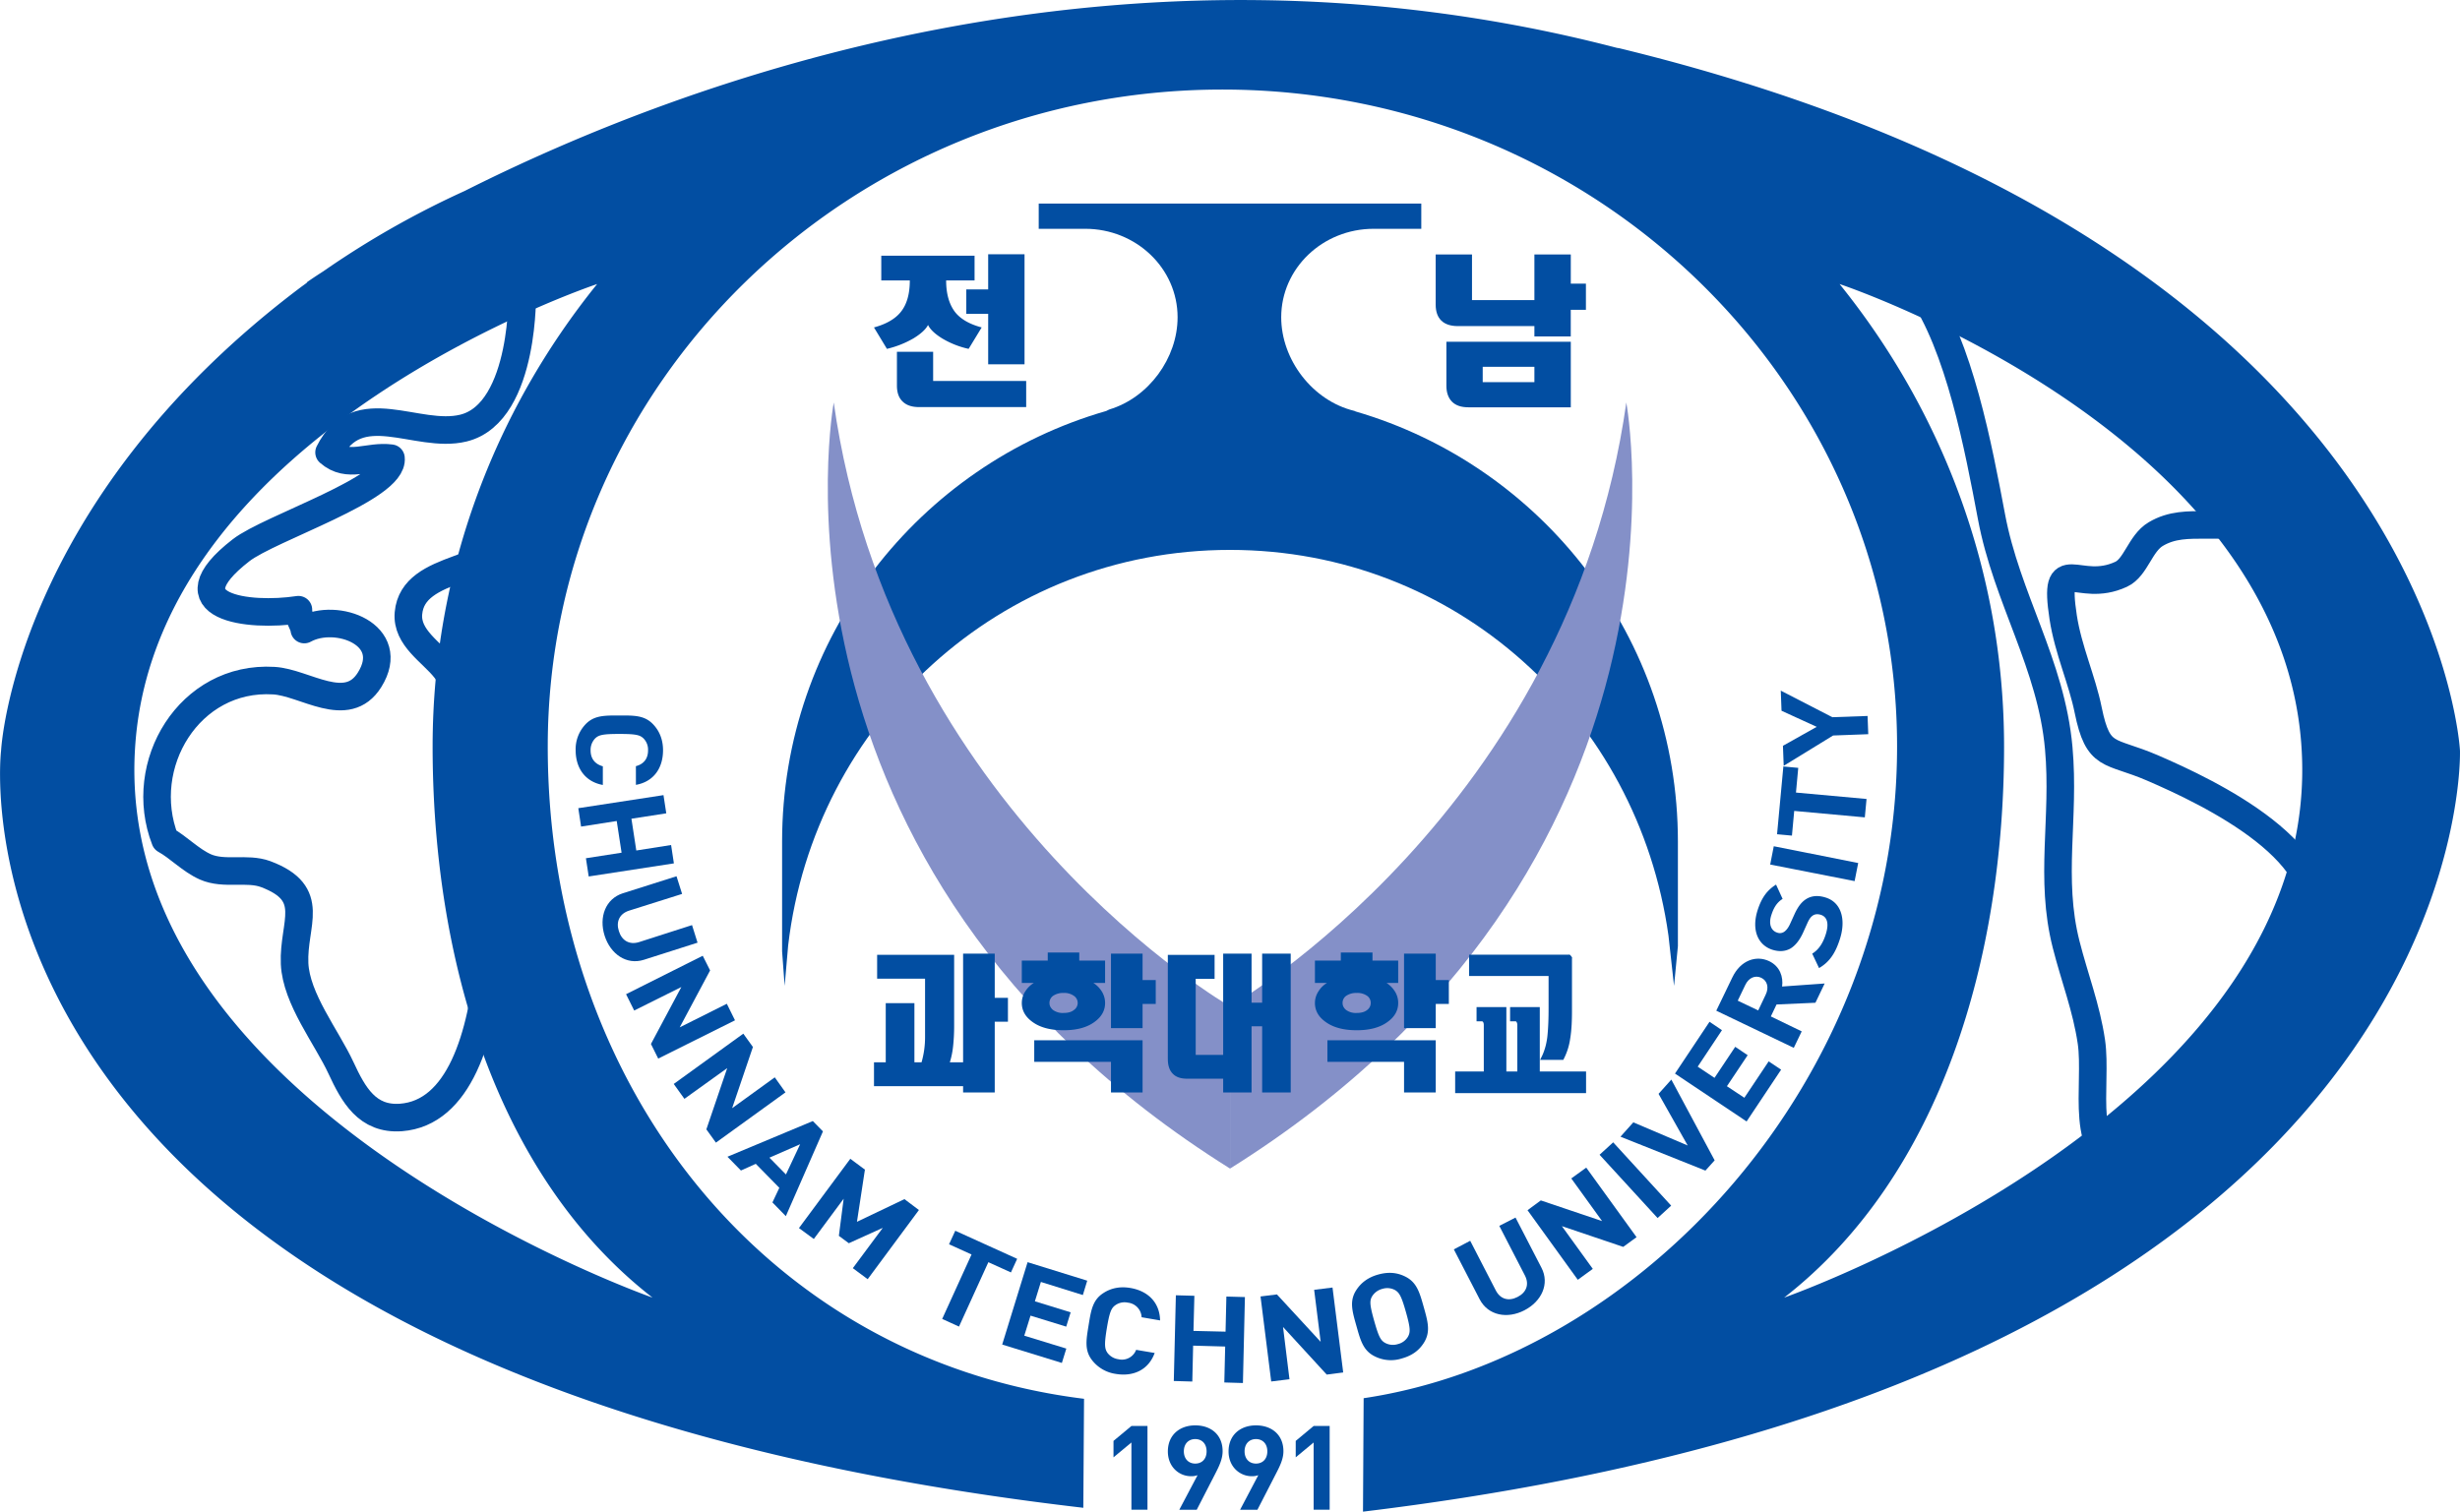 <svg xmlns="http://www.w3.org/2000/svg" width="208.24mm" height="127.997mm" viewBox="0 0 208.24 127.997"><path d="M0 0c-.014.006-.027.017-.042.018-1.209.294-2.116 1.487-2.116 2.716 0 1.418 1.2 2.568 2.683 2.568h1.382v.733H-9.195v-.733h1.348c1.482 0 2.682-1.15 2.682-2.568 0-1.185-.839-2.333-1.979-2.676-.029-.01-.059-.03-.09-.044-5.431-1.561-9.408-6.565-9.408-12.499v-3.188l.074-1.002.102 1.176c.76 6.467 6.161 11.48 12.822 11.48 6.561 0 11.841-4.867 12.724-11.194l.162-1.462.112 1.154v3.036C9.354-6.563 5.404-1.578 0 0" style="fill:#024ea2;fill-opacity:1;fill-rule:evenodd;stroke:none" transform="matrix(2.917 0 0 -2.917 114.75 34.839)"/><path d="M0 0c1.148-1.642 1.703-4.604 2.079-6.596.445-2.382 1.734-4.281 1.953-6.724.183-2.036-.278-3.766.215-5.701.245-.967.586-1.829.732-2.821.188-1.262-.421-3.462 1.105-3.527 1.292-.057 2.713 1.571 3.263 2.573.454.831.527 1.789.907 2.607.244.525.892 1.003 1.085 1.499.881 2.269-2.941 4.085-4.591 4.797-1.252.539-1.57.253-1.861 1.676-.172.861-.581 1.749-.726 2.695-.298 1.953.424.663 1.681 1.248.43.197.553.9 1.007 1.168.467.276.934.266 1.484.266.636 0 1.145.024 1.686-.367M-40.56-.263c-.006.425.135-3.322-1.708-3.768-1.352-.326-3.058.97-3.895-.705.554-.485 1.129-.078 1.797-.168.101-.873-3.513-2.02-4.353-2.674-2.143-1.662.225-1.944 1.667-1.724-.005-.243.149-.398.17-.576.935.516 2.715-.147 1.895-1.459-.657-1.054-1.876-.076-2.78-.024-2.454.148-4-2.444-3.154-4.621.39-.214.736-.592 1.17-.786.547-.24 1.204-.008 1.748-.209 1.513-.568.79-1.431.84-2.597.046-1.024.929-2.128 1.347-3.03.358-.77.757-1.508 1.74-1.437 3.34.254 2.774 8.685 2.196 10.999-.218.88-.401 1.365-.912 2.016-.389.495-1.129.909-1.067 1.62.13 1.465 2.607 1.136 3.299 2.443" style="fill:none;stroke:#024ea2;stroke-width:.8;stroke-linecap:round;stroke-linejoin:round;stroke-miterlimit:22.926;stroke-dasharray:none;stroke-opacity:1" transform="matrix(2.917 0 0 -2.917 162.512 24.492)"/><path d="M0 0c4.587 3.571 6.382 9.929 6.382 15.996 0 5.057-1.782 9.715-4.773 13.425 0 0 12.686-4.217 13.395-13.311C15.829 5.553 0 0 0 0m-39.221 15.996c0-6.067 1.792-12.425 6.381-15.996 0 0-15.83 5.553-15.005 16.11.709 9.094 13.398 13.311 13.398 13.311-2.995-3.71-4.774-8.368-4.774-13.425m58.833-.118s-.728 14.625-24.378 20.384c-.033.009-.07.01-.102.019-14.365 3.733-26.976-.912-33.426-4.159a26.117 26.117 0 0 1-4.095-2.328c-.309-.198-.47-.313-.47-.313l-.019-.028-.139-.101c-8.368-6.283-8.727-13.474-8.727-13.474S-53.959-2.188-20.338-6.101l.021 3.164C-29.599-1.789-35.88 6.248-35.88 15.996c0 10.533 8.765 19.071 19.579 19.071 10.812 0 19.578-8.538 19.578-19.071 0-9.707-7.446-17.719-15.48-18.916l-.019-3.293c32.425 3.911 31.834 22.091 31.834 22.091" style="fill:#024ea2;fill-opacity:1;fill-rule:evenodd;stroke:none" transform="matrix(2.917 0 0 -2.917 151.029 109.873)"/><path d="M0 0v1.952l-.52-.431v.477l.52.433h.466V0Z" style="fill:#024ea2;fill-opacity:1;fill-rule:nonzero;stroke:none" transform="matrix(2.917 0 0 -2.917 95.775 127.834)"/><path d="M0 0c-.191 0-.331-.131-.331-.356 0-.215.135-.355.331-.355.19 0 .329.129.329.355C.329-.131.19 0 0 0m.584-.998L.043-2.051h-.506l.53 1.003a.52.52 0 0 0-.189-.03c-.345 0-.673.268-.673.72 0 .478.344.756.795.756.452 0 .794-.268.794-.751 0-.221-.096-.424-.21-.645" style="fill:#024ea2;fill-opacity:1;fill-rule:nonzero;stroke:none" transform="matrix(2.917 0 0 -2.917 101.179 121.852)"/><path d="M0 0c-.191 0-.331-.131-.331-.356 0-.215.133-.355.331-.355.189 0 .329.129.329.355C.329-.131.189 0 0 0m.583-.998L.042-2.051h-.503l.528 1.003a.521.521 0 0 0-.19-.03c-.341 0-.673.268-.673.72 0 .478.343.756.796.756.45 0 .796-.268.796-.751 0-.221-.098-.424-.213-.645" style="fill:#024ea2;fill-opacity:1;fill-rule:nonzero;stroke:none" transform="matrix(2.917 0 0 -2.917 106.32 121.852)"/><path d="M0 0v1.952l-.52-.431v.477l.52.433h.465V0Z" style="fill:#024ea2;fill-opacity:1;fill-rule:nonzero;stroke:none" transform="matrix(2.917 0 0 -2.917 111.2 127.834)"/><path d="M0 0c-1.667-11.851-11.499-17.531-11.499-17.531v-4.707C2.5-13.474 0 0 0 0m-23 0s-2.499-13.474 11.5-22.238v4.707S-21.331-11.851-23 0" style="fill:#8490c8;fill-opacity:1;fill-rule:evenodd;stroke:none" transform="matrix(2.917 0 0 -2.917 137.668 34.078)"/><path d="M199.47 246.724h1.5v.446h-1.5zm-.417-.73c-.207 0-.366.053-.476.164-.104.107-.161.26-.161.46v1.278h3.61v-1.902zm1.917 3.111v1.325h1.056v-.847h.439v-.76h-.44v-.772h-1.055v.3h-2.222c-.206 0-.37.052-.48.16-.108.106-.163.26-.163.463v1.456h1.054v-1.325z" style="fill:#024ea2;fill-opacity:1;fill-rule:evenodd;stroke:none" transform="matrix(2.917 0 0 -2.917 -456.342 752.052)"/><path d="M0 0v-.758h-3.105c-.212 0-.371.053-.482.163-.111.106-.164.261-.164.46v.983H-2.7V0Zm-.048.484h-1.055v1.465h-.635v.708h.635v1.021h1.055zm-1.45 2.434h-.825c0-.39.089-.699.264-.924.161-.2.414-.345.767-.44L-1.67.932a2.557 2.557 0 0 0-.771.305c-.21.131-.345.259-.407.389-.064-.125-.205-.256-.422-.389a2.834 2.834 0 0 0-.771-.305l-.376.622c.354.096.614.247.775.446.177.216.265.523.265.918h-.828v.719h2.707z" style="fill:#024ea2;fill-opacity:1;fill-rule:evenodd;stroke:none" transform="matrix(2.917 0 0 -2.917 86.867 32.258)"/><path d="M0 0h1.343v-.628h-3.799V0h.831v1.348c0 .028-.004.068-.023.09-.01.014-.019.019-.036.019h-.151v.413h.865V0h.318v1.348a.164.164 0 0 1-.023.09c-.01.014-.018.019-.034.019h-.153v.413H0Zm.255 2.773h-2.306v.618H.808c.056 0 .061.011.099-.039.043-.054.027-.042.027-.092V1.781c0-.267-.007-.557-.052-.828A1.846 1.846 0 0 0 .706.385L.682.337H.009l.058.117C.148.628.194.811.218 1c.03.277.037.562.037.84v.919z" style="fill:#024ea2;fill-opacity:1;fill-rule:evenodd;stroke:none" transform="matrix(2.917 0 0 -2.917 130.344 90.727)"/><path d="M0 0v-1.283h.383v-.694H0v-2.054h-.918v.182h-2.586v.694h.341v1.716h.832v-1.716h.207a2.622 2.622 0 0 1 .102.737v1.69h-1.391v.692h2.235v-2.062c0-.225-.012-.423-.03-.587a2.433 2.433 0 0 0-.095-.47h.385V0Z" style="fill:#024ea2;fill-opacity:1;fill-rule:evenodd;stroke:none" transform="matrix(2.917 0 0 -2.917 84.205 80.745)"/><path d="M0 0h-.917v.889h-2.227v.628H0Zm0 3.264h.382v-.693H0v-.703h-.917v2.163H0Zm-2.6-.46a.253.253 0 0 1-.102-.207c0-.077.035-.144.102-.201a.478.478 0 0 1 .308-.087c.127 0 .229.026.301.087a.247.247 0 0 1 0 .408.471.471 0 0 1-.301.085.51.51 0 0 1-.308-.085m-.152 1.259h.915V3.83h.749v-.65h-.341a.76.76 0 0 0 .225-.216.631.631 0 0 0 .116-.367c0-.215-.1-.398-.301-.544-.221-.166-.523-.246-.903-.246-.382 0-.686.08-.91.246-.201.146-.303.329-.303.544 0 .125.036.245.109.351a.759.759 0 0 0 .24.232h-.349v.65h.753z" style="fill:#024ea2;fill-opacity:1;fill-rule:evenodd;stroke:none" transform="matrix(2.917 0 0 -2.917 96.72 92.505)"/><path d="M0 0v-2.208h.797v2.94h.824V-.693h.307V.732h.829v-4.031h-.829v1.921h-.307v-1.921H.797v.4H-.249c-.182 0-.322.045-.418.146-.095.097-.142.238-.142.423V.696H.548V0Z" style="fill:#024ea2;fill-opacity:1;fill-rule:evenodd;stroke:none" transform="matrix(2.917 0 0 -2.917 101.217 82.882)"/><path d="M0 0h-.92v.889h-2.224v.628H0Zm0 3.264h.38v-.693H0v-.703h-.92v2.163H0Zm-2.602-.46a.248.248 0 0 1-.102-.207c0-.077.033-.144.102-.201a.48.48 0 0 1 .309-.087c.129 0 .229.026.304.087a.253.253 0 0 1 .102.201.248.248 0 0 1-.102.207.486.486 0 0 1-.304.085.512.512 0 0 1-.309-.085m-.153 1.259h.919V3.83h.746v-.65h-.338a.786.786 0 0 0 .222-.216.617.617 0 0 0 .116-.367c0-.215-.1-.398-.302-.544-.223-.166-.523-.246-.901-.246-.381 0-.686.08-.91.246-.203.146-.303.329-.303.544 0 .125.037.245.11.351a.726.726 0 0 0 .239.232h-.349v.65h.751z" style="fill:#024ea2;fill-opacity:1;fill-rule:evenodd;stroke:none" transform="matrix(2.917 0 0 -2.917 121.537 92.505)"/><path d="M0 0a1.05 1.05 0 0 0 .272.737c.252.279.564.272.995.272.432 0 .742.009.995-.271.175-.191.274-.437.274-.738 0-.511-.266-.912-.787-1.005l-.001.543c.2.051.354.191.353.46a.463.463 0 0 1-.129.342c-.105.104-.224.133-.705.133C.787.473.668.444.563.34a.48.48 0 0 1-.129-.344c0-.267.154-.407.355-.462v-.542C.266-.913 0-.507 0 0" style="fill:#024ea2;fill-opacity:1;fill-rule:nonzero;stroke:none" transform="matrix(2.917 0 0 -2.917 48.729 63.525)"/><path d="m0 0 1.035.161-.141.92L-.14.919l-.081.534 2.472.379.081-.528-1.011-.157.141-.922 1.01.159.081-.533-2.472-.38Z" style="fill:#024ea2;fill-opacity:1;fill-rule:nonzero;stroke:none" transform="matrix(2.917 0 0 -2.917 49.598 72.67)"/><path d="M0 0c-.17.537.025 1.067.526 1.229l1.561.495.162-.513L.708.725C.434.637.325.406.414.132.5-.146.721-.272.995-.189l1.542.495.16-.51-1.558-.497C.637-.86.171-.537 0 0" style="fill:#024ea2;fill-opacity:1;fill-rule:nonzero;stroke:none" transform="matrix(2.917 0 0 -2.917 51.18 79.224)"/><path d="m0 0 .882 1.653L-.486.971l-.236.474 2.225 1.116.214-.426L.835.483l1.367.684.237-.48L.211-.424Z" style="fill:#024ea2;fill-opacity:1;fill-rule:nonzero;stroke:none" transform="matrix(2.917 0 0 -2.917 55.103 88.397)"/><path d="m0 0 .605 1.778L-.637.886l-.31.432 2.019 1.46.279-.387L.748.615l1.237.895.311-.436L.277-.385Z" style="fill:#024ea2;fill-opacity:1;fill-rule:nonzero;stroke:none" transform="matrix(2.917 0 0 -2.917 59.794 95.627)"/><path d="m0 0-.891-.39.479-.487zm-.804-1.689.2.424-.683.696-.431-.194-.391.4L.368.673l.294-.3-1.077-2.461z" style="fill:#024ea2;fill-opacity:1;fill-rule:nonzero;stroke:none" transform="matrix(2.917 0 0 -2.917 67.732 96.886)"/><path d="m0 0 .869 1.17-.985-.446-.289.214.139 1.078-.866-1.169-.431.317 1.49 2.011.424-.315L.12 1.346l1.378.658.42-.316L.431-.32Z" style="fill:#024ea2;fill-opacity:1;fill-rule:nonzero;stroke:none" transform="matrix(2.917 0 0 -2.917 72.192 107.38)"/><path d="m0 0-.852-1.869-.488.222.852 1.871-.653.296.181.393L.836.098.655-.297Z" style="fill:#024ea2;fill-opacity:1;fill-rule:nonzero;stroke:none" transform="matrix(2.917 0 0 -2.917 83.665 106.874)"/><path d="m0 0 .737 2.391 1.731-.537-.127-.417-1.218.38-.174-.562 1.038-.32L1.858.52.822.839.641.257l1.22-.374-.129-.417Z" style="fill:#024ea2;fill-opacity:1;fill-rule:nonzero;stroke:none" transform="matrix(2.917 0 0 -2.917 84.836 113.847)"/><path d="M0 0a1.06 1.06 0 0 0-.686.392C-.918.685-.86.991-.791 1.414c.069.425.113.732.43.934.219.143.479.197.775.148.506-.083.858-.412.869-.943l-.536.092a.446.446 0 0 1-.4.424.462.462 0 0 1-.36-.073c-.12-.085-.17-.196-.249-.669C-.34.856-.327.731-.243.61A.48.48 0 0 1 .075.426a.44.44 0 0 1 .513.273l.538-.091C.946.113.503-.084 0 0" style="fill:#024ea2;fill-opacity:1;fill-rule:nonzero;stroke:none" transform="matrix(2.917 0 0 -2.917 94.459 116.334)"/><path d="m0 0 .025 1.043-.93.026L-.929.027l-.537.016.06 2.488.537-.015-.026-1.019.931-.022.024 1.019.538-.015L.54-.016Z" style="fill:#024ea2;fill-opacity:1;fill-rule:nonzero;stroke:none" transform="matrix(2.917 0 0 -2.917 103.639 117.058)"/><path d="m0 0-1.268 1.382.187-1.517-.53-.065-.31 2.468.476.059L-.176.951l-.189 1.51.533.066.31-2.465z" style="fill:#024ea2;fill-opacity:1;fill-rule:nonzero;stroke:none" transform="matrix(2.917 0 0 -2.917 112.308 116.391)"/><path d="M0 0a.474.474 0 0 1-.366.034.492.492 0 0 1-.301-.222c-.071-.127-.066-.246.064-.708.131-.463.188-.566.318-.639a.475.475 0 0 1 .369-.034.467.467 0 0 1 .296.22c.069.128.069.248-.062.71C.188-.179.126-.074 0 0m.842-1.526c-.138-.221-.338-.375-.64-.459a1.04 1.04 0 0 0-.79.061c-.337.166-.415.471-.531.882-.117.415-.21.715-.01 1.031.138.218.343.378.643.461.302.084.554.057.788-.061.336-.167.416-.47.533-.883.116-.414.205-.714.007-1.032" style="fill:#024ea2;fill-opacity:1;fill-rule:nonzero;stroke:none" transform="matrix(2.917 0 0 -2.917 118.085 109.232)"/><path d="M0 0c-.498-.259-1.053-.152-1.297.314l-.752 1.454.475.249.743-1.441c.133-.257.375-.322.632-.189.258.131.345.367.212.624L-.73 2.45l.471.241.752-1.455C.737.769.499.258 0 0" style="fill:#024ea2;fill-opacity:1;fill-rule:nonzero;stroke:none" transform="matrix(2.917 0 0 -2.917 129.045 110.945)"/><path d="m0 0-1.78.602.897-1.24-.435-.317-1.459 2.02.386.284 1.778-.6-.894 1.238.434.314L.387.282z" style="fill:#024ea2;fill-opacity:1;fill-rule:nonzero;stroke:none" transform="matrix(2.917 0 0 -2.917 137.406 105.578)"/><path d="m0 0-1.684 1.837.395.361L.394.36Z" style="fill:#024ea2;fill-opacity:1;fill-rule:nonzero;stroke:none" transform="matrix(2.917 0 0 -2.917 140.316 103.136)"/><path d="m0 0-.268-.298-2.465.985.373.416L-.782.431l-.846 1.499.371.414Z" style="fill:#024ea2;fill-opacity:1;fill-rule:nonzero;stroke:none" transform="matrix(2.917 0 0 -2.917 145.146 98.25)"/><path d="m0 0-2.078 1.39 1.002 1.504.361-.244-.704-1.059.488-.325.601.901.361-.243-.602-.901.506-.335.706 1.057.361-.241Z" style="fill:#024ea2;fill-opacity:1;fill-rule:nonzero;stroke:none" transform="matrix(2.917 0 0 -2.917 147.85 94.958)"/><path d="m0 0-.219-.456.594-.284.216.456c.103.21.046.408-.127.491C.291.29.1.211 0 0m2.035-.517L.907-.567.741-.914l.896-.434-.23-.478L-.842-.748l.465.964C-.136.721.318.868.694.69c.316-.153.411-.458.374-.736l1.235.088z" style="fill:#024ea2;fill-opacity:1;fill-rule:nonzero;stroke:none" transform="matrix(2.917 0 0 -2.917 147.74 83.398)"/><path d="M0 0c-.124-.396-.292-.675-.61-.857l-.198.419c.203.123.322.33.397.574.093.3.04.494-.15.554-.083.025-.161.022-.225-.019-.059-.039-.1-.09-.155-.207l-.138-.306c-.099-.211-.215-.357-.354-.444-.152-.087-.325-.102-.526-.041-.422.133-.613.57-.438 1.136.112.359.273.592.54.757l.19-.415c-.195-.12-.277-.311-.331-.483-.083-.272.011-.447.177-.497a.219.219 0 0 1 .194.022c.06.038.12.113.169.216l.134.294c.105.23.211.361.339.442.162.103.357.112.566.046C.042 1.048.17.549 0 0" style="fill:#024ea2;fill-opacity:1;fill-rule:nonzero;stroke:none" transform="matrix(2.917 0 0 -2.917 155.762 79.47)"/><path d="m0 0-2.45.481.104.531L.104.525z" style="fill:#024ea2;fill-opacity:1;fill-rule:nonzero;stroke:none" transform="matrix(2.917 0 0 -2.917 156.994 74.606)"/><path d="m0 0 2.048-.186-.05-.534-2.049.187-.066-.717-.432.04.183 1.967.432-.04z" style="fill:#024ea2;fill-opacity:1;fill-rule:nonzero;stroke:none" transform="matrix(2.917 0 0 -2.917 152.03 67.109)"/><path d="m0 0 1.022.036.02-.529-1.02-.038-1.434-.88-.022.581.98.55-1.021.467-.022.584z" style="fill:#024ea2;fill-opacity:1;fill-rule:nonzero;stroke:none" transform="matrix(2.917 0 0 -2.917 155.11 60.728)"/></svg>